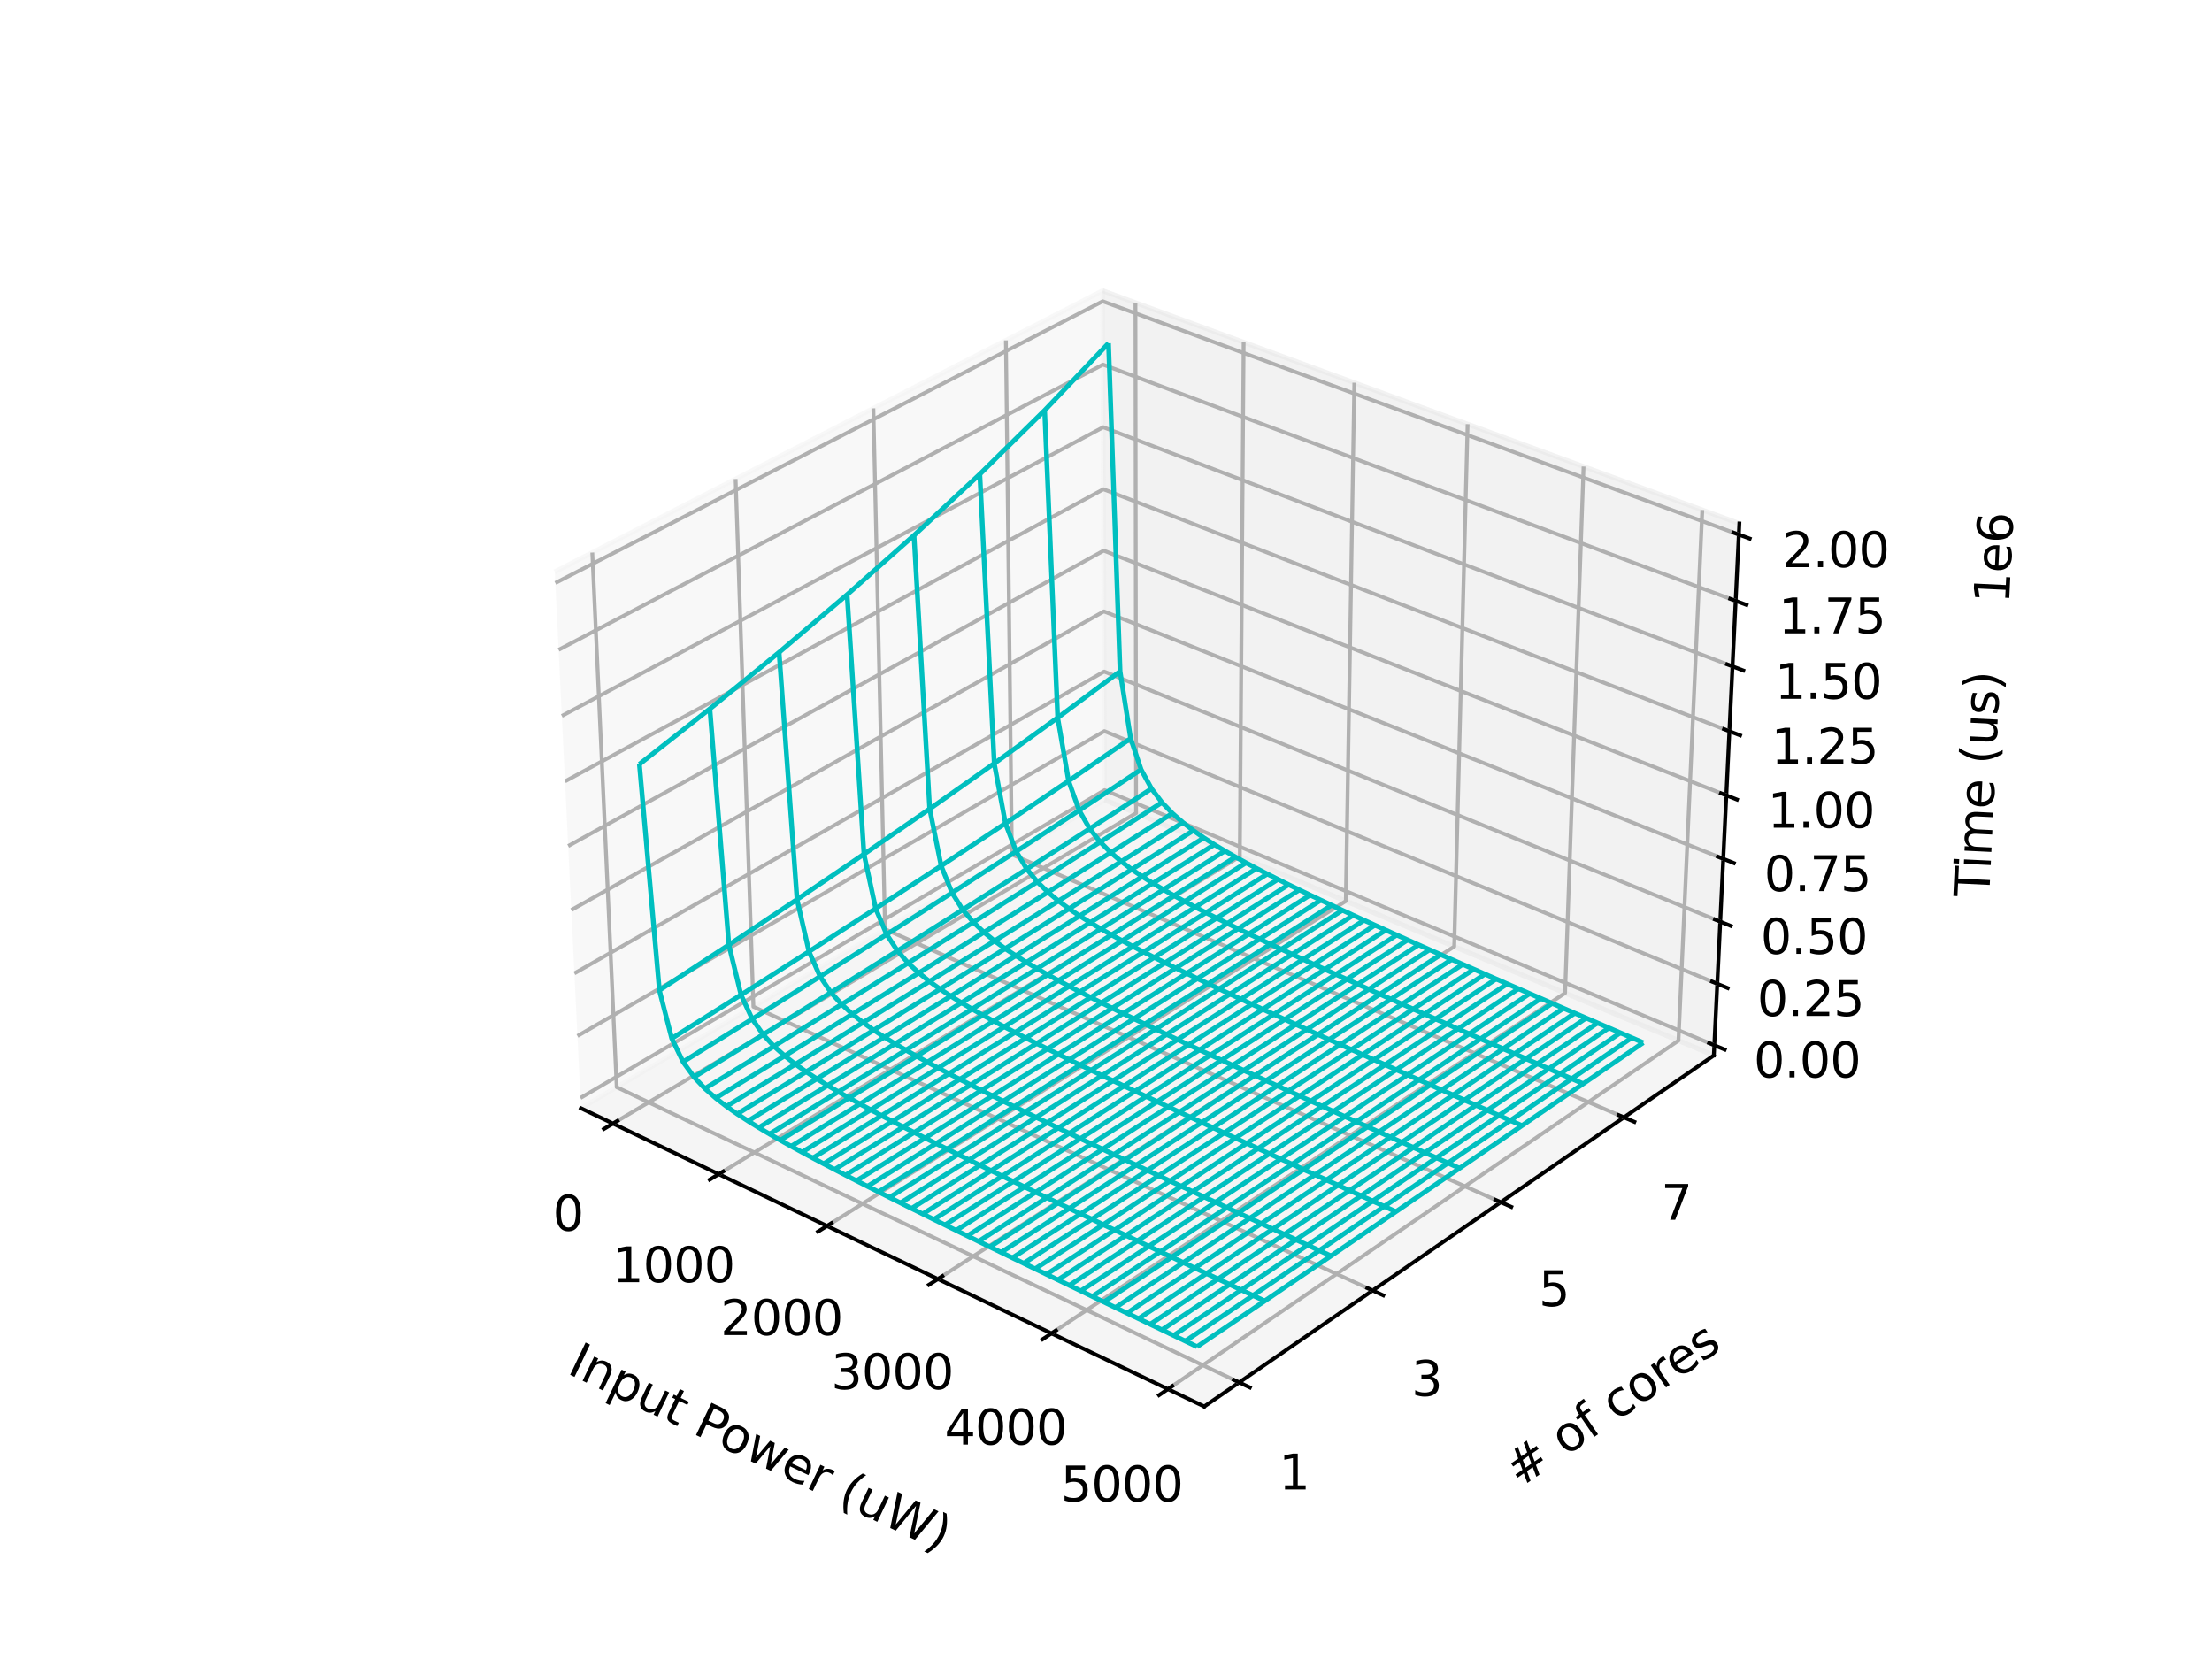 <?xml version="1.0" encoding="utf-8" standalone="no"?>
<!DOCTYPE svg PUBLIC "-//W3C//DTD SVG 1.1//EN"
  "http://www.w3.org/Graphics/SVG/1.1/DTD/svg11.dtd">
<svg xmlns:xlink="http://www.w3.org/1999/xlink" width="460.8pt" height="345.6pt" viewBox="0 0 460.8 345.6" xmlns="http://www.w3.org/2000/svg" version="1.1">
 <defs>
  <style type="text/css">*{stroke-linejoin: round; stroke-linecap: butt}</style>
 </defs>
 <g id="figure_1">
  <g id="patch_1">
   <path d="M 0 345.6 
L 460.8 345.6 
L 460.8 0 
L 0 0 
z
" style="fill: #ffffff"/>
  </g>
  <g id="patch_2">
   <path d="M 103.104 307.584 
L 369.216 307.584 
L 369.216 41.472 
L 103.104 41.472 
z
" style="fill: #ffffff"/>
  </g>
  <g id="pane3d_1">
   <g id="patch_3">
    <path d="M 121.025 230.865 
L 230.118 166.639 
L 229.708 60.558 
L 115.569 119.11 
" style="fill: #f2f2f2; opacity: 0.5; stroke: #f2f2f2; stroke-linejoin: miter"/>
   </g>
  </g>
  <g id="pane3d_2">
   <g id="patch_4">
    <path d="M 230.118 166.639 
L 357.02 219.865 
L 362.34 109.054 
L 229.708 60.558 
" style="fill: #e6e6e6; opacity: 0.5; stroke: #e6e6e6; stroke-linejoin: miter"/>
   </g>
  </g>
  <g id="pane3d_3">
   <g id="patch_5">
    <path d="M 121.025 230.865 
L 250.869 292.998 
L 357.02 219.865 
L 230.118 166.639 
" style="fill: #ececec; opacity: 0.5; stroke: #ececec; stroke-linejoin: miter"/>
   </g>
  </g>
  <g id="axis3d_1">
   <g id="line2d_1">
    <path d="M 121.025 230.865 
L 250.869 292.998 
" style="fill: none; stroke: #000000; stroke-width: 0.8; stroke-linecap: square"/>
   </g>
   <g id="text_1">
    <!-- Input Power (uW) -->
    <g transform="translate(117.863 285.966)rotate(-334.428)scale(0.1 -0.1)">
     <defs>
      <path id="DejaVuSans-49" d="M 628 4666 
L 1259 4666 
L 1259 0 
L 628 0 
L 628 4666 
z
" transform="scale(0.016)"/>
      <path id="DejaVuSans-6e" d="M 3513 2113 
L 3513 0 
L 2938 0 
L 2938 2094 
Q 2938 2591 2744 2837 
Q 2550 3084 2163 3084 
Q 1697 3084 1428 2787 
Q 1159 2491 1159 1978 
L 1159 0 
L 581 0 
L 581 3500 
L 1159 3500 
L 1159 2956 
Q 1366 3272 1645 3428 
Q 1925 3584 2291 3584 
Q 2894 3584 3203 3211 
Q 3513 2838 3513 2113 
z
" transform="scale(0.016)"/>
      <path id="DejaVuSans-70" d="M 1159 525 
L 1159 -1331 
L 581 -1331 
L 581 3500 
L 1159 3500 
L 1159 2969 
Q 1341 3281 1617 3432 
Q 1894 3584 2278 3584 
Q 2916 3584 3314 3078 
Q 3713 2572 3713 1747 
Q 3713 922 3314 415 
Q 2916 -91 2278 -91 
Q 1894 -91 1617 61 
Q 1341 213 1159 525 
z
M 3116 1747 
Q 3116 2381 2855 2742 
Q 2594 3103 2138 3103 
Q 1681 3103 1420 2742 
Q 1159 2381 1159 1747 
Q 1159 1113 1420 752 
Q 1681 391 2138 391 
Q 2594 391 2855 752 
Q 3116 1113 3116 1747 
z
" transform="scale(0.016)"/>
      <path id="DejaVuSans-75" d="M 544 1381 
L 544 3500 
L 1119 3500 
L 1119 1403 
Q 1119 906 1312 657 
Q 1506 409 1894 409 
Q 2359 409 2629 706 
Q 2900 1003 2900 1516 
L 2900 3500 
L 3475 3500 
L 3475 0 
L 2900 0 
L 2900 538 
Q 2691 219 2414 64 
Q 2138 -91 1772 -91 
Q 1169 -91 856 284 
Q 544 659 544 1381 
z
M 1991 3584 
L 1991 3584 
z
" transform="scale(0.016)"/>
      <path id="DejaVuSans-74" d="M 1172 4494 
L 1172 3500 
L 2356 3500 
L 2356 3053 
L 1172 3053 
L 1172 1153 
Q 1172 725 1289 603 
Q 1406 481 1766 481 
L 2356 481 
L 2356 0 
L 1766 0 
Q 1100 0 847 248 
Q 594 497 594 1153 
L 594 3053 
L 172 3053 
L 172 3500 
L 594 3500 
L 594 4494 
L 1172 4494 
z
" transform="scale(0.016)"/>
      <path id="DejaVuSans-20" transform="scale(0.016)"/>
      <path id="DejaVuSans-50" d="M 1259 4147 
L 1259 2394 
L 2053 2394 
Q 2494 2394 2734 2622 
Q 2975 2850 2975 3272 
Q 2975 3691 2734 3919 
Q 2494 4147 2053 4147 
L 1259 4147 
z
M 628 4666 
L 2053 4666 
Q 2838 4666 3239 4311 
Q 3641 3956 3641 3272 
Q 3641 2581 3239 2228 
Q 2838 1875 2053 1875 
L 1259 1875 
L 1259 0 
L 628 0 
L 628 4666 
z
" transform="scale(0.016)"/>
      <path id="DejaVuSans-6f" d="M 1959 3097 
Q 1497 3097 1228 2736 
Q 959 2375 959 1747 
Q 959 1119 1226 758 
Q 1494 397 1959 397 
Q 2419 397 2687 759 
Q 2956 1122 2956 1747 
Q 2956 2369 2687 2733 
Q 2419 3097 1959 3097 
z
M 1959 3584 
Q 2709 3584 3137 3096 
Q 3566 2609 3566 1747 
Q 3566 888 3137 398 
Q 2709 -91 1959 -91 
Q 1206 -91 779 398 
Q 353 888 353 1747 
Q 353 2609 779 3096 
Q 1206 3584 1959 3584 
z
" transform="scale(0.016)"/>
      <path id="DejaVuSans-77" d="M 269 3500 
L 844 3500 
L 1563 769 
L 2278 3500 
L 2956 3500 
L 3675 769 
L 4391 3500 
L 4966 3500 
L 4050 0 
L 3372 0 
L 2619 2869 
L 1863 0 
L 1184 0 
L 269 3500 
z
" transform="scale(0.016)"/>
      <path id="DejaVuSans-65" d="M 3597 1894 
L 3597 1613 
L 953 1613 
Q 991 1019 1311 708 
Q 1631 397 2203 397 
Q 2534 397 2845 478 
Q 3156 559 3463 722 
L 3463 178 
Q 3153 47 2828 -22 
Q 2503 -91 2169 -91 
Q 1331 -91 842 396 
Q 353 884 353 1716 
Q 353 2575 817 3079 
Q 1281 3584 2069 3584 
Q 2775 3584 3186 3129 
Q 3597 2675 3597 1894 
z
M 3022 2063 
Q 3016 2534 2758 2815 
Q 2500 3097 2075 3097 
Q 1594 3097 1305 2825 
Q 1016 2553 972 2059 
L 3022 2063 
z
" transform="scale(0.016)"/>
      <path id="DejaVuSans-72" d="M 2631 2963 
Q 2534 3019 2420 3045 
Q 2306 3072 2169 3072 
Q 1681 3072 1420 2755 
Q 1159 2438 1159 1844 
L 1159 0 
L 581 0 
L 581 3500 
L 1159 3500 
L 1159 2956 
Q 1341 3275 1631 3429 
Q 1922 3584 2338 3584 
Q 2397 3584 2469 3576 
Q 2541 3569 2628 3553 
L 2631 2963 
z
" transform="scale(0.016)"/>
      <path id="DejaVuSans-28" d="M 1984 4856 
Q 1566 4138 1362 3434 
Q 1159 2731 1159 2009 
Q 1159 1288 1364 580 
Q 1569 -128 1984 -844 
L 1484 -844 
Q 1016 -109 783 600 
Q 550 1309 550 2009 
Q 550 2706 781 3412 
Q 1013 4119 1484 4856 
L 1984 4856 
z
" transform="scale(0.016)"/>
      <path id="DejaVuSans-57" d="M 213 4666 
L 850 4666 
L 1831 722 
L 2809 4666 
L 3519 4666 
L 4500 722 
L 5478 4666 
L 6119 4666 
L 4947 0 
L 4153 0 
L 3169 4050 
L 2175 0 
L 1381 0 
L 213 4666 
z
" transform="scale(0.016)"/>
      <path id="DejaVuSans-29" d="M 513 4856 
L 1013 4856 
Q 1481 4119 1714 3412 
Q 1947 2706 1947 2009 
Q 1947 1309 1714 600 
Q 1481 -109 1013 -844 
L 513 -844 
Q 928 -128 1133 580 
Q 1338 1288 1338 2009 
Q 1338 2731 1133 3434 
Q 928 4138 513 4856 
z
" transform="scale(0.016)"/>
     </defs>
     <use xlink:href="#DejaVuSans-49"/>
     <use xlink:href="#DejaVuSans-6e" x="29.492"/>
     <use xlink:href="#DejaVuSans-70" x="92.871"/>
     <use xlink:href="#DejaVuSans-75" x="156.348"/>
     <use xlink:href="#DejaVuSans-74" x="219.727"/>
     <use xlink:href="#DejaVuSans-20" x="258.936"/>
     <use xlink:href="#DejaVuSans-50" x="290.723"/>
     <use xlink:href="#DejaVuSans-6f" x="347.4"/>
     <use xlink:href="#DejaVuSans-77" x="408.582"/>
     <use xlink:href="#DejaVuSans-65" x="490.369"/>
     <use xlink:href="#DejaVuSans-72" x="551.893"/>
     <use xlink:href="#DejaVuSans-20" x="593.006"/>
     <use xlink:href="#DejaVuSans-28" x="624.793"/>
     <use xlink:href="#DejaVuSans-75" x="663.807"/>
     <use xlink:href="#DejaVuSans-57" x="727.186"/>
     <use xlink:href="#DejaVuSans-29" x="826.062"/>
    </g>
   </g>
   <g id="Line3DCollection_1">
    <path d="M 127.692 234.055 
L 236.665 169.385 
L 236.533 63.053 
" style="fill: none; stroke: #b0b0b0; stroke-width: 0.8"/>
    <path d="M 149.722 244.597 
L 258.274 178.448 
L 259.073 71.295 
" style="fill: none; stroke: #b0b0b0; stroke-width: 0.8"/>
    <path d="M 172.277 255.39 
L 280.361 187.712 
L 282.133 79.727 
" style="fill: none; stroke: #b0b0b0; stroke-width: 0.8"/>
    <path d="M 195.378 266.444 
L 302.942 197.183 
L 305.731 88.356 
" style="fill: none; stroke: #b0b0b0; stroke-width: 0.8"/>
    <path d="M 219.044 277.769 
L 326.034 206.868 
L 329.887 97.188 
" style="fill: none; stroke: #b0b0b0; stroke-width: 0.8"/>
    <path d="M 243.295 289.374 
L 349.653 216.775 
L 354.62 106.232 
" style="fill: none; stroke: #b0b0b0; stroke-width: 0.8"/>
   </g>
   <g id="xtick_1">
    <g id="line2d_2">
     <path d="M 128.631 233.497 
L 125.81 235.172 
" style="fill: none; stroke: #000000; stroke-width: 0.8; stroke-linecap: square"/>
    </g>
    <g id="text_2">
     <!-- 0 -->
     <g transform="translate(115.147 256.364)scale(0.1 -0.1)">
      <defs>
       <path id="DejaVuSans-30" d="M 2034 4250 
Q 1547 4250 1301 3770 
Q 1056 3291 1056 2328 
Q 1056 1369 1301 889 
Q 1547 409 2034 409 
Q 2525 409 2770 889 
Q 3016 1369 3016 2328 
Q 3016 3291 2770 3770 
Q 2525 4250 2034 4250 
z
M 2034 4750 
Q 2819 4750 3233 4129 
Q 3647 3509 3647 2328 
Q 3647 1150 3233 529 
Q 2819 -91 2034 -91 
Q 1250 -91 836 529 
Q 422 1150 422 2328 
Q 422 3509 836 4129 
Q 1250 4750 2034 4750 
z
" transform="scale(0.016)"/>
      </defs>
      <use xlink:href="#DejaVuSans-30"/>
     </g>
    </g>
   </g>
   <g id="xtick_2">
    <g id="line2d_3">
     <path d="M 150.658 244.026 
L 147.845 245.74 
" style="fill: none; stroke: #000000; stroke-width: 0.8; stroke-linecap: square"/>
    </g>
    <g id="text_3">
     <!-- 1000 -->
     <g transform="translate(127.585 267.11)scale(0.1 -0.1)">
      <defs>
       <path id="DejaVuSans-31" d="M 794 531 
L 1825 531 
L 1825 4091 
L 703 3866 
L 703 4441 
L 1819 4666 
L 2450 4666 
L 2450 531 
L 3481 531 
L 3481 0 
L 794 0 
L 794 531 
z
" transform="scale(0.016)"/>
      </defs>
      <use xlink:href="#DejaVuSans-31"/>
      <use xlink:href="#DejaVuSans-30" x="63.623"/>
      <use xlink:href="#DejaVuSans-30" x="127.246"/>
      <use xlink:href="#DejaVuSans-30" x="190.869"/>
     </g>
    </g>
   </g>
   <g id="xtick_3">
    <g id="line2d_4">
     <path d="M 173.21 254.806 
L 170.407 256.561 
" style="fill: none; stroke: #000000; stroke-width: 0.8; stroke-linecap: square"/>
    </g>
    <g id="text_4">
     <!-- 2000 -->
     <g transform="translate(150.094 278.113)scale(0.1 -0.1)">
      <defs>
       <path id="DejaVuSans-32" d="M 1228 531 
L 3431 531 
L 3431 0 
L 469 0 
L 469 531 
Q 828 903 1448 1529 
Q 2069 2156 2228 2338 
Q 2531 2678 2651 2914 
Q 2772 3150 2772 3378 
Q 2772 3750 2511 3984 
Q 2250 4219 1831 4219 
Q 1534 4219 1204 4116 
Q 875 4013 500 3803 
L 500 4441 
Q 881 4594 1212 4672 
Q 1544 4750 1819 4750 
Q 2544 4750 2975 4387 
Q 3406 4025 3406 3419 
Q 3406 3131 3298 2873 
Q 3191 2616 2906 2266 
Q 2828 2175 2409 1742 
Q 1991 1309 1228 531 
z
" transform="scale(0.016)"/>
      </defs>
      <use xlink:href="#DejaVuSans-32"/>
      <use xlink:href="#DejaVuSans-30" x="63.623"/>
      <use xlink:href="#DejaVuSans-30" x="127.246"/>
      <use xlink:href="#DejaVuSans-30" x="190.869"/>
     </g>
    </g>
   </g>
   <g id="xtick_4">
    <g id="line2d_5">
     <path d="M 196.307 265.846 
L 193.515 267.644 
" style="fill: none; stroke: #000000; stroke-width: 0.8; stroke-linecap: square"/>
    </g>
    <g id="text_5">
     <!-- 3000 -->
     <g transform="translate(173.147 289.383)scale(0.1 -0.1)">
      <defs>
       <path id="DejaVuSans-33" d="M 2597 2516 
Q 3050 2419 3304 2112 
Q 3559 1806 3559 1356 
Q 3559 666 3084 287 
Q 2609 -91 1734 -91 
Q 1441 -91 1130 -33 
Q 819 25 488 141 
L 488 750 
Q 750 597 1062 519 
Q 1375 441 1716 441 
Q 2309 441 2620 675 
Q 2931 909 2931 1356 
Q 2931 1769 2642 2001 
Q 2353 2234 1838 2234 
L 1294 2234 
L 1294 2753 
L 1863 2753 
Q 2328 2753 2575 2939 
Q 2822 3125 2822 3475 
Q 2822 3834 2567 4026 
Q 2313 4219 1838 4219 
Q 1578 4219 1281 4162 
Q 984 4106 628 3988 
L 628 4550 
Q 988 4650 1302 4700 
Q 1616 4750 1894 4750 
Q 2613 4750 3031 4423 
Q 3450 4097 3450 3541 
Q 3450 3153 3228 2886 
Q 3006 2619 2597 2516 
z
" transform="scale(0.016)"/>
      </defs>
      <use xlink:href="#DejaVuSans-33"/>
      <use xlink:href="#DejaVuSans-30" x="63.623"/>
      <use xlink:href="#DejaVuSans-30" x="127.246"/>
      <use xlink:href="#DejaVuSans-30" x="190.869"/>
     </g>
    </g>
   </g>
   <g id="xtick_5">
    <g id="line2d_6">
     <path d="M 219.969 277.156 
L 217.189 278.998 
" style="fill: none; stroke: #000000; stroke-width: 0.8; stroke-linecap: square"/>
    </g>
    <g id="text_6">
     <!-- 4000 -->
     <g transform="translate(196.766 300.93)scale(0.1 -0.1)">
      <defs>
       <path id="DejaVuSans-34" d="M 2419 4116 
L 825 1625 
L 2419 1625 
L 2419 4116 
z
M 2253 4666 
L 3047 4666 
L 3047 1625 
L 3713 1625 
L 3713 1100 
L 3047 1100 
L 3047 0 
L 2419 0 
L 2419 1100 
L 313 1100 
L 313 1709 
L 2253 4666 
z
" transform="scale(0.016)"/>
      </defs>
      <use xlink:href="#DejaVuSans-34"/>
      <use xlink:href="#DejaVuSans-30" x="63.623"/>
      <use xlink:href="#DejaVuSans-30" x="127.246"/>
      <use xlink:href="#DejaVuSans-30" x="190.869"/>
     </g>
    </g>
   </g>
   <g id="xtick_6">
    <g id="line2d_7">
     <path d="M 244.216 288.746 
L 241.45 290.634 
" style="fill: none; stroke: #000000; stroke-width: 0.8; stroke-linecap: square"/>
    </g>
    <g id="text_7">
     <!-- 5000 -->
     <g transform="translate(220.972 312.763)scale(0.1 -0.1)">
      <defs>
       <path id="DejaVuSans-35" d="M 691 4666 
L 3169 4666 
L 3169 4134 
L 1269 4134 
L 1269 2991 
Q 1406 3038 1543 3061 
Q 1681 3084 1819 3084 
Q 2600 3084 3056 2656 
Q 3513 2228 3513 1497 
Q 3513 744 3044 326 
Q 2575 -91 1722 -91 
Q 1428 -91 1123 -41 
Q 819 9 494 109 
L 494 744 
Q 775 591 1075 516 
Q 1375 441 1709 441 
Q 2250 441 2565 725 
Q 2881 1009 2881 1497 
Q 2881 1984 2565 2268 
Q 2250 2553 1709 2553 
Q 1456 2553 1204 2497 
Q 953 2441 691 2322 
L 691 4666 
z
" transform="scale(0.016)"/>
      </defs>
      <use xlink:href="#DejaVuSans-35"/>
      <use xlink:href="#DejaVuSans-30" x="63.623"/>
      <use xlink:href="#DejaVuSans-30" x="127.246"/>
      <use xlink:href="#DejaVuSans-30" x="190.869"/>
     </g>
    </g>
   </g>
  </g>
  <g id="axis3d_2">
   <g id="line2d_8">
    <path d="M 357.02 219.865 
L 250.869 292.998 
" style="fill: none; stroke: #000000; stroke-width: 0.8; stroke-linecap: square"/>
   </g>
   <g id="text_8">
    <!-- # of cores -->
    <g transform="translate(316.663 309.971)rotate(-34.565)scale(0.1 -0.1)">
     <defs>
      <path id="DejaVuSans-23" d="M 3272 2816 
L 2363 2816 
L 2100 1772 
L 3016 1772 
L 3272 2816 
z
M 2803 4594 
L 2478 3297 
L 3391 3297 
L 3719 4594 
L 4219 4594 
L 3897 3297 
L 4872 3297 
L 4872 2816 
L 3775 2816 
L 3519 1772 
L 4513 1772 
L 4513 1294 
L 3397 1294 
L 3072 0 
L 2572 0 
L 2894 1294 
L 1978 1294 
L 1656 0 
L 1153 0 
L 1478 1294 
L 494 1294 
L 494 1772 
L 1594 1772 
L 1856 2816 
L 850 2816 
L 850 3297 
L 1978 3297 
L 2297 4594 
L 2803 4594 
z
" transform="scale(0.016)"/>
      <path id="DejaVuSans-66" d="M 2375 4863 
L 2375 4384 
L 1825 4384 
Q 1516 4384 1395 4259 
Q 1275 4134 1275 3809 
L 1275 3500 
L 2222 3500 
L 2222 3053 
L 1275 3053 
L 1275 0 
L 697 0 
L 697 3053 
L 147 3053 
L 147 3500 
L 697 3500 
L 697 3744 
Q 697 4328 969 4595 
Q 1241 4863 1831 4863 
L 2375 4863 
z
" transform="scale(0.016)"/>
      <path id="DejaVuSans-63" d="M 3122 3366 
L 3122 2828 
Q 2878 2963 2633 3030 
Q 2388 3097 2138 3097 
Q 1578 3097 1268 2742 
Q 959 2388 959 1747 
Q 959 1106 1268 751 
Q 1578 397 2138 397 
Q 2388 397 2633 464 
Q 2878 531 3122 666 
L 3122 134 
Q 2881 22 2623 -34 
Q 2366 -91 2075 -91 
Q 1284 -91 818 406 
Q 353 903 353 1747 
Q 353 2603 823 3093 
Q 1294 3584 2113 3584 
Q 2378 3584 2631 3529 
Q 2884 3475 3122 3366 
z
" transform="scale(0.016)"/>
      <path id="DejaVuSans-73" d="M 2834 3397 
L 2834 2853 
Q 2591 2978 2328 3040 
Q 2066 3103 1784 3103 
Q 1356 3103 1142 2972 
Q 928 2841 928 2578 
Q 928 2378 1081 2264 
Q 1234 2150 1697 2047 
L 1894 2003 
Q 2506 1872 2764 1633 
Q 3022 1394 3022 966 
Q 3022 478 2636 193 
Q 2250 -91 1575 -91 
Q 1294 -91 989 -36 
Q 684 19 347 128 
L 347 722 
Q 666 556 975 473 
Q 1284 391 1588 391 
Q 1994 391 2212 530 
Q 2431 669 2431 922 
Q 2431 1156 2273 1281 
Q 2116 1406 1581 1522 
L 1381 1569 
Q 847 1681 609 1914 
Q 372 2147 372 2553 
Q 372 3047 722 3315 
Q 1072 3584 1716 3584 
Q 2034 3584 2315 3537 
Q 2597 3491 2834 3397 
z
" transform="scale(0.016)"/>
     </defs>
     <use xlink:href="#DejaVuSans-23"/>
     <use xlink:href="#DejaVuSans-20" x="83.789"/>
     <use xlink:href="#DejaVuSans-6f" x="115.576"/>
     <use xlink:href="#DejaVuSans-66" x="176.758"/>
     <use xlink:href="#DejaVuSans-20" x="211.963"/>
     <use xlink:href="#DejaVuSans-63" x="243.75"/>
     <use xlink:href="#DejaVuSans-6f" x="298.73"/>
     <use xlink:href="#DejaVuSans-72" x="359.912"/>
     <use xlink:href="#DejaVuSans-65" x="398.775"/>
     <use xlink:href="#DejaVuSans-73" x="460.299"/>
    </g>
   </g>
   <g id="Line3DCollection_2">
    <path d="M 123.382 115.101 
L 128.471 226.481 
L 258.147 287.984 
" style="fill: none; stroke: #b0b0b0; stroke-width: 0.8"/>
    <path d="M 153.239 99.785 
L 156.95 209.715 
L 285.943 268.834 
" style="fill: none; stroke: #b0b0b0; stroke-width: 0.8"/>
    <path d="M 181.938 85.063 
L 184.372 193.571 
L 312.637 250.443 
" style="fill: none; stroke: #b0b0b0; stroke-width: 0.8"/>
    <path d="M 209.545 70.901 
L 210.794 178.016 
L 338.294 232.766 
" style="fill: none; stroke: #b0b0b0; stroke-width: 0.8"/>
   </g>
   <g id="xtick_7">
    <g id="line2d_9">
     <path d="M 257.038 287.458 
L 260.368 289.037 
" style="fill: none; stroke: #000000; stroke-width: 0.8; stroke-linecap: square"/>
    </g>
    <g id="text_9">
     <!-- 1 -->
     <g transform="translate(266.422 310.279)scale(0.1 -0.1)">
      <use xlink:href="#DejaVuSans-31"/>
     </g>
    </g>
   </g>
   <g id="xtick_8">
    <g id="line2d_10">
     <path d="M 284.841 268.329 
L 288.149 269.845 
" style="fill: none; stroke: #000000; stroke-width: 0.8; stroke-linecap: square"/>
    </g>
    <g id="text_10">
     <!-- 3 -->
     <g transform="translate(294.037 290.796)scale(0.1 -0.1)">
      <use xlink:href="#DejaVuSans-33"/>
     </g>
    </g>
   </g>
   <g id="xtick_9">
    <g id="line2d_11">
     <path d="M 311.543 249.958 
L 314.828 251.414 
" style="fill: none; stroke: #000000; stroke-width: 0.8; stroke-linecap: square"/>
    </g>
    <g id="text_11">
     <!-- 5 -->
     <g transform="translate(320.556 272.087)scale(0.1 -0.1)">
      <use xlink:href="#DejaVuSans-35"/>
     </g>
    </g>
   </g>
   <g id="xtick_10">
    <g id="line2d_12">
     <path d="M 337.208 232.3 
L 340.47 233.7 
" style="fill: none; stroke: #000000; stroke-width: 0.8; stroke-linecap: square"/>
    </g>
    <g id="text_12">
     <!-- 7 -->
     <g transform="translate(346.043 254.106)scale(0.1 -0.1)">
      <defs>
       <path id="DejaVuSans-37" d="M 525 4666 
L 3525 4666 
L 3525 4397 
L 1831 0 
L 1172 0 
L 2766 4134 
L 525 4134 
L 525 4666 
z
" transform="scale(0.016)"/>
      </defs>
      <use xlink:href="#DejaVuSans-37"/>
     </g>
    </g>
   </g>
  </g>
  <g id="axis3d_3">
   <g id="line2d_13">
    <path d="M 357.02 219.865 
L 362.34 109.054 
" style="fill: none; stroke: #000000; stroke-width: 0.8; stroke-linecap: square"/>
   </g>
   <g id="text_13">
    <!-- Time (us) -->
    <g transform="translate(414.381 186.967)rotate(-87.251)scale(0.1 -0.1)">
     <defs>
      <path id="DejaVuSans-54" d="M -19 4666 
L 3928 4666 
L 3928 4134 
L 2272 4134 
L 2272 0 
L 1638 0 
L 1638 4134 
L -19 4134 
L -19 4666 
z
" transform="scale(0.016)"/>
      <path id="DejaVuSans-69" d="M 603 3500 
L 1178 3500 
L 1178 0 
L 603 0 
L 603 3500 
z
M 603 4863 
L 1178 4863 
L 1178 4134 
L 603 4134 
L 603 4863 
z
" transform="scale(0.016)"/>
      <path id="DejaVuSans-6d" d="M 3328 2828 
Q 3544 3216 3844 3400 
Q 4144 3584 4550 3584 
Q 5097 3584 5394 3201 
Q 5691 2819 5691 2113 
L 5691 0 
L 5113 0 
L 5113 2094 
Q 5113 2597 4934 2840 
Q 4756 3084 4391 3084 
Q 3944 3084 3684 2787 
Q 3425 2491 3425 1978 
L 3425 0 
L 2847 0 
L 2847 2094 
Q 2847 2600 2669 2842 
Q 2491 3084 2119 3084 
Q 1678 3084 1418 2786 
Q 1159 2488 1159 1978 
L 1159 0 
L 581 0 
L 581 3500 
L 1159 3500 
L 1159 2956 
Q 1356 3278 1631 3431 
Q 1906 3584 2284 3584 
Q 2666 3584 2933 3390 
Q 3200 3197 3328 2828 
z
" transform="scale(0.016)"/>
     </defs>
     <use xlink:href="#DejaVuSans-54"/>
     <use xlink:href="#DejaVuSans-69" x="57.959"/>
     <use xlink:href="#DejaVuSans-6d" x="85.742"/>
     <use xlink:href="#DejaVuSans-65" x="183.154"/>
     <use xlink:href="#DejaVuSans-20" x="244.678"/>
     <use xlink:href="#DejaVuSans-28" x="276.465"/>
     <use xlink:href="#DejaVuSans-75" x="315.479"/>
     <use xlink:href="#DejaVuSans-73" x="378.857"/>
     <use xlink:href="#DejaVuSans-29" x="430.957"/>
    </g>
   </g>
   <g id="text_14">
    <!-- 1e6 -->
    <g transform="translate(418.515 125.829)rotate(-87.251)scale(0.1 -0.1)">
     <defs>
      <path id="DejaVuSans-36" d="M 2113 2584 
Q 1688 2584 1439 2293 
Q 1191 2003 1191 1497 
Q 1191 994 1439 701 
Q 1688 409 2113 409 
Q 2538 409 2786 701 
Q 3034 994 3034 1497 
Q 3034 2003 2786 2293 
Q 2538 2584 2113 2584 
z
M 3366 4563 
L 3366 3988 
Q 3128 4100 2886 4159 
Q 2644 4219 2406 4219 
Q 1781 4219 1451 3797 
Q 1122 3375 1075 2522 
Q 1259 2794 1537 2939 
Q 1816 3084 2150 3084 
Q 2853 3084 3261 2657 
Q 3669 2231 3669 1497 
Q 3669 778 3244 343 
Q 2819 -91 2113 -91 
Q 1303 -91 875 529 
Q 447 1150 447 2328 
Q 447 3434 972 4092 
Q 1497 4750 2381 4750 
Q 2619 4750 2861 4703 
Q 3103 4656 3366 4563 
z
" transform="scale(0.016)"/>
     </defs>
     <use xlink:href="#DejaVuSans-31"/>
     <use xlink:href="#DejaVuSans-65" x="63.623"/>
     <use xlink:href="#DejaVuSans-36" x="125.146"/>
    </g>
   </g>
   <g id="Line3DCollection_3">
    <path d="M 357.122 217.743 
L 230.11 164.602 
L 120.921 228.726 
" style="fill: none; stroke: #b0b0b0; stroke-width: 0.8"/>
    <path d="M 357.737 204.934 
L 230.062 152.311 
L 120.291 215.814 
" style="fill: none; stroke: #b0b0b0; stroke-width: 0.8"/>
    <path d="M 358.358 191.99 
L 230.015 139.899 
L 119.653 202.764 
" style="fill: none; stroke: #b0b0b0; stroke-width: 0.8"/>
    <path d="M 358.986 178.909 
L 229.966 127.363 
L 119.009 189.574 
" style="fill: none; stroke: #b0b0b0; stroke-width: 0.8"/>
    <path d="M 359.621 165.688 
L 229.917 114.702 
L 118.358 176.242 
" style="fill: none; stroke: #b0b0b0; stroke-width: 0.8"/>
    <path d="M 360.262 152.327 
L 229.868 101.914 
L 117.7 162.766 
" style="fill: none; stroke: #b0b0b0; stroke-width: 0.8"/>
    <path d="M 360.911 138.821 
L 229.818 88.997 
L 117.035 149.143 
" style="fill: none; stroke: #b0b0b0; stroke-width: 0.8"/>
    <path d="M 361.566 125.169 
L 229.768 75.949 
L 116.362 135.37 
" style="fill: none; stroke: #b0b0b0; stroke-width: 0.8"/>
    <path d="M 362.229 111.369 
L 229.717 62.768 
L 115.683 121.445 
" style="fill: none; stroke: #b0b0b0; stroke-width: 0.8"/>
   </g>
   <g id="xtick_11">
    <g id="line2d_14">
     <path d="M 356.041 217.291 
L 359.287 218.649 
" style="fill: none; stroke: #000000; stroke-width: 0.8; stroke-linecap: square"/>
    </g>
    <g id="text_15">
     <!-- 0.00 -->
     <g transform="translate(365.325 224.442)scale(0.1 -0.1)">
      <defs>
       <path id="DejaVuSans-2e" d="M 684 794 
L 1344 794 
L 1344 0 
L 684 0 
L 684 794 
z
" transform="scale(0.016)"/>
      </defs>
      <use xlink:href="#DejaVuSans-30"/>
      <use xlink:href="#DejaVuSans-2e" x="63.623"/>
      <use xlink:href="#DejaVuSans-30" x="95.41"/>
      <use xlink:href="#DejaVuSans-30" x="159.033"/>
     </g>
    </g>
   </g>
   <g id="xtick_12">
    <g id="line2d_15">
     <path d="M 356.65 204.486 
L 359.914 205.831 
" style="fill: none; stroke: #000000; stroke-width: 0.8; stroke-linecap: square"/>
    </g>
    <g id="text_16">
     <!-- 0.25 -->
     <g transform="translate(366.041 211.642)scale(0.1 -0.1)">
      <use xlink:href="#DejaVuSans-30"/>
      <use xlink:href="#DejaVuSans-2e" x="63.623"/>
      <use xlink:href="#DejaVuSans-32" x="95.41"/>
      <use xlink:href="#DejaVuSans-35" x="159.033"/>
     </g>
    </g>
   </g>
   <g id="xtick_13">
    <g id="line2d_16">
     <path d="M 357.265 191.546 
L 360.548 192.879 
" style="fill: none; stroke: #000000; stroke-width: 0.8; stroke-linecap: square"/>
    </g>
    <g id="text_17">
     <!-- 0.50 -->
     <g transform="translate(366.764 198.706)scale(0.1 -0.1)">
      <use xlink:href="#DejaVuSans-30"/>
      <use xlink:href="#DejaVuSans-2e" x="63.623"/>
      <use xlink:href="#DejaVuSans-35" x="95.41"/>
      <use xlink:href="#DejaVuSans-30" x="159.033"/>
     </g>
    </g>
   </g>
   <g id="xtick_14">
    <g id="line2d_17">
     <path d="M 357.887 178.47 
L 361.188 179.789 
" style="fill: none; stroke: #000000; stroke-width: 0.8; stroke-linecap: square"/>
    </g>
    <g id="text_18">
     <!-- 0.75 -->
     <g transform="translate(367.494 185.634)scale(0.1 -0.1)">
      <use xlink:href="#DejaVuSans-30"/>
      <use xlink:href="#DejaVuSans-2e" x="63.623"/>
      <use xlink:href="#DejaVuSans-37" x="95.41"/>
      <use xlink:href="#DejaVuSans-35" x="159.033"/>
     </g>
    </g>
   </g>
   <g id="xtick_15">
    <g id="line2d_18">
     <path d="M 358.516 165.254 
L 361.835 166.559 
" style="fill: none; stroke: #000000; stroke-width: 0.8; stroke-linecap: square"/>
    </g>
    <g id="text_19">
     <!-- 1.00 -->
     <g transform="translate(368.233 172.423)scale(0.1 -0.1)">
      <use xlink:href="#DejaVuSans-31"/>
      <use xlink:href="#DejaVuSans-2e" x="63.623"/>
      <use xlink:href="#DejaVuSans-30" x="95.41"/>
      <use xlink:href="#DejaVuSans-30" x="159.033"/>
     </g>
    </g>
   </g>
   <g id="xtick_16">
    <g id="line2d_19">
     <path d="M 359.151 151.897 
L 362.489 153.188 
" style="fill: none; stroke: #000000; stroke-width: 0.8; stroke-linecap: square"/>
    </g>
    <g id="text_20">
     <!-- 1.25 -->
     <g transform="translate(368.979 159.071)scale(0.1 -0.1)">
      <use xlink:href="#DejaVuSans-31"/>
      <use xlink:href="#DejaVuSans-2e" x="63.623"/>
      <use xlink:href="#DejaVuSans-32" x="95.41"/>
      <use xlink:href="#DejaVuSans-35" x="159.033"/>
     </g>
    </g>
   </g>
   <g id="xtick_17">
    <g id="line2d_20">
     <path d="M 359.793 138.396 
L 363.15 139.672 
" style="fill: none; stroke: #000000; stroke-width: 0.8; stroke-linecap: square"/>
    </g>
    <g id="text_21">
     <!-- 1.50 -->
     <g transform="translate(369.734 145.575)scale(0.1 -0.1)">
      <use xlink:href="#DejaVuSans-31"/>
      <use xlink:href="#DejaVuSans-2e" x="63.623"/>
      <use xlink:href="#DejaVuSans-35" x="95.41"/>
      <use xlink:href="#DejaVuSans-30" x="159.033"/>
     </g>
    </g>
   </g>
   <g id="xtick_18">
    <g id="line2d_21">
     <path d="M 360.442 124.749 
L 363.819 126.01 
" style="fill: none; stroke: #000000; stroke-width: 0.8; stroke-linecap: square"/>
    </g>
    <g id="text_22">
     <!-- 1.75 -->
     <g transform="translate(370.496 131.933)scale(0.1 -0.1)">
      <use xlink:href="#DejaVuSans-31"/>
      <use xlink:href="#DejaVuSans-2e" x="63.623"/>
      <use xlink:href="#DejaVuSans-37" x="95.41"/>
      <use xlink:href="#DejaVuSans-35" x="159.033"/>
     </g>
    </g>
   </g>
   <g id="xtick_19">
    <g id="line2d_22">
     <path d="M 361.098 110.954 
L 364.494 112.2 
" style="fill: none; stroke: #000000; stroke-width: 0.8; stroke-linecap: square"/>
    </g>
    <g id="text_23">
     <!-- 2.00 -->
     <g transform="translate(371.267 118.143)scale(0.1 -0.1)">
      <use xlink:href="#DejaVuSans-32"/>
      <use xlink:href="#DejaVuSans-2e" x="63.623"/>
      <use xlink:href="#DejaVuSans-30" x="95.41"/>
      <use xlink:href="#DejaVuSans-30" x="159.033"/>
     </g>
    </g>
   </g>
  </g>
  <g id="axes_1">
   <g id="Line3DCollection_4">
    <path d="M 133.198 159.199 
L 147.877 147.661 
L 162.296 135.894 
L 176.466 123.873 
L 190.401 111.531 
L 204.114 98.773 
L 217.616 85.482 
L 230.925 71.504 
" clip-path="url(#p395a86d71b)" style="fill: none; stroke: #00bfbf"/>
    <path d="M 137.361 206.282 
L 151.835 196.824 
L 166.038 187.37 
L 179.981 177.935 
L 193.672 168.5 
L 207.121 159.036 
L 220.337 149.505 
L 233.329 139.856 
" clip-path="url(#p395a86d71b)" style="fill: none; stroke: #00bfbf"/>
    <path d="M 139.936 216.324 
L 154.366 207.248 
L 168.523 198.221 
L 182.416 189.264 
L 196.056 180.368 
L 209.449 171.514 
L 222.605 162.68 
L 235.531 153.833 
" clip-path="url(#p395a86d71b)" style="fill: none; stroke: #00bfbf"/>
    <path d="M 142.293 221.201 
L 156.702 212.276 
L 170.836 203.419 
L 184.706 194.653 
L 198.321 185.975 
L 211.687 177.37 
L 224.814 168.82 
L 237.709 160.302 
" clip-path="url(#p395a86d71b)" style="fill: none; stroke: #00bfbf"/>
    <path d="M 144.582 224.369 
L 158.977 215.519 
L 173.097 206.746 
L 186.952 198.078 
L 200.55 189.512 
L 213.899 181.035 
L 227.007 172.635 
L 239.882 164.292 
" clip-path="url(#p395a86d71b)" style="fill: none; stroke: #00bfbf"/>
    <path d="M 146.843 226.763 
L 161.227 217.953 
L 175.336 209.227 
L 189.179 200.614 
L 202.765 192.112 
L 216.101 183.711 
L 229.195 175.399 
L 242.055 167.16 
" clip-path="url(#p395a86d71b)" style="fill: none; stroke: #00bfbf"/>
    <path d="M 149.092 228.743 
L 163.467 219.954 
L 177.566 211.254 
L 191.399 202.673 
L 204.975 194.21 
L 218.3 185.855 
L 231.383 177.599 
L 244.231 169.427 
" clip-path="url(#p395a86d71b)" style="fill: none; stroke: #00bfbf"/>
    <path d="M 151.334 230.475 
L 165.701 221.696 
L 179.793 213.011 
L 193.617 204.448 
L 207.184 196.008 
L 220.5 187.682 
L 233.573 179.462 
L 246.411 171.334 
" clip-path="url(#p395a86d71b)" style="fill: none; stroke: #00bfbf"/>
    <path d="M 153.575 232.048 
L 167.935 223.272 
L 182.019 214.593 
L 195.836 206.04 
L 209.394 197.613 
L 222.702 189.305 
L 235.766 181.108 
L 248.594 173.01 
" clip-path="url(#p395a86d71b)" style="fill: none; stroke: #00bfbf"/>
    <path d="M 155.816 233.513 
L 170.17 224.735 
L 184.246 216.057 
L 198.056 207.507 
L 211.607 199.086 
L 224.906 190.789 
L 237.962 182.607 
L 250.781 174.528 
" clip-path="url(#p395a86d71b)" style="fill: none; stroke: #00bfbf"/>
    <path d="M 158.06 234.902 
L 172.406 226.119 
L 186.476 217.436 
L 200.279 208.886 
L 213.822 200.467 
L 227.114 192.175 
L 240.162 184 
L 252.973 175.935 
" clip-path="url(#p395a86d71b)" style="fill: none; stroke: #00bfbf"/>
    <path d="M 160.306 236.235 
L 174.646 227.443 
L 188.709 218.755 
L 202.505 210.2 
L 216.041 201.779 
L 229.326 193.488 
L 242.366 185.317 
L 255.169 177.259 
" clip-path="url(#p395a86d71b)" style="fill: none; stroke: #00bfbf"/>
    <path d="M 162.555 237.526 
L 176.889 228.724 
L 190.946 220.027 
L 204.735 211.465 
L 218.264 203.04 
L 231.542 194.746 
L 244.574 186.576 
L 257.37 178.521 
" clip-path="url(#p395a86d71b)" style="fill: none; stroke: #00bfbf"/>
    <path d="M 164.808 238.785 
L 179.136 229.972 
L 193.187 221.264 
L 206.969 212.694 
L 220.492 204.262 
L 233.762 195.963 
L 246.787 187.791 
L 259.575 179.736 
" clip-path="url(#p395a86d71b)" style="fill: none; stroke: #00bfbf"/>
    <path d="M 167.065 240.02 
L 181.387 231.193 
L 195.432 222.474 
L 209.208 213.893 
L 222.724 205.453 
L 235.987 197.147 
L 249.005 188.97 
L 261.785 180.913 
" clip-path="url(#p395a86d71b)" style="fill: none; stroke: #00bfbf"/>
    <path d="M 169.327 241.235 
L 183.643 232.394 
L 197.681 223.662 
L 211.451 215.07 
L 224.96 206.619 
L 238.216 198.305 
L 251.227 190.122 
L 264 182.061 
" clip-path="url(#p395a86d71b)" style="fill: none; stroke: #00bfbf"/>
    <path d="M 171.593 242.434 
L 185.903 233.579 
L 199.935 224.833 
L 213.698 216.228 
L 227.201 207.766 
L 240.45 199.443 
L 253.454 191.252 
L 266.22 183.184 
" clip-path="url(#p395a86d71b)" style="fill: none; stroke: #00bfbf"/>
    <path d="M 173.864 243.622 
L 188.168 234.75 
L 202.194 225.99 
L 215.951 217.371 
L 229.447 208.898 
L 242.689 200.563 
L 255.686 192.363 
L 268.444 184.289 
" clip-path="url(#p395a86d71b)" style="fill: none; stroke: #00bfbf"/>
    <path d="M 176.139 244.799 
L 190.438 235.911 
L 204.457 227.135 
L 218.208 218.503 
L 231.697 210.016 
L 244.933 201.67 
L 257.923 193.46 
L 270.674 185.377 
" clip-path="url(#p395a86d71b)" style="fill: none; stroke: #00bfbf"/>
    <path d="M 178.42 245.968 
L 192.712 237.063 
L 206.726 228.271 
L 220.47 219.624 
L 233.952 211.124 
L 247.182 202.766 
L 260.164 194.544 
L 272.908 186.452 
" clip-path="url(#p395a86d71b)" style="fill: none; stroke: #00bfbf"/>
    <path d="M 180.706 247.131 
L 194.992 238.209 
L 208.999 229.4 
L 222.737 220.738 
L 236.213 212.223 
L 249.435 203.852 
L 262.411 195.619 
L 275.147 187.516 
" clip-path="url(#p395a86d71b)" style="fill: none; stroke: #00bfbf"/>
    <path d="M 182.997 248.288 
L 197.277 239.348 
L 211.278 230.523 
L 225.009 221.845 
L 238.478 213.316 
L 251.694 204.931 
L 264.662 196.685 
L 277.392 188.571 
" clip-path="url(#p395a86d71b)" style="fill: none; stroke: #00bfbf"/>
    <path d="M 185.292 249.442 
L 199.566 240.484 
L 213.561 231.641 
L 227.286 222.947 
L 240.749 214.402 
L 253.957 206.003 
L 266.919 197.744 
L 279.641 189.619 
" clip-path="url(#p395a86d71b)" style="fill: none; stroke: #00bfbf"/>
    <path d="M 187.594 250.592 
L 201.861 241.615 
L 215.85 232.755 
L 229.568 224.044 
L 243.024 215.484 
L 256.226 207.07 
L 269.18 198.798 
L 281.895 190.66 
" clip-path="url(#p395a86d71b)" style="fill: none; stroke: #00bfbf"/>
    <path d="M 189.9 251.739 
L 204.162 242.744 
L 218.144 233.866 
L 231.855 225.138 
L 245.305 216.561 
L 258.499 208.133 
L 271.447 199.846 
L 284.154 191.696 
" clip-path="url(#p395a86d71b)" style="fill: none; stroke: #00bfbf"/>
    <path d="M 192.212 252.885 
L 206.467 243.871 
L 220.443 234.974 
L 234.148 226.229 
L 247.59 217.636 
L 260.778 209.192 
L 273.718 200.891 
L 286.418 192.727 
" clip-path="url(#p395a86d71b)" style="fill: none; stroke: #00bfbf"/>
    <path d="M 194.529 254.029 
L 208.778 244.995 
L 222.747 236.081 
L 236.445 227.318 
L 249.881 218.708 
L 263.062 210.248 
L 275.995 201.932 
L 288.688 193.755 
" clip-path="url(#p395a86d71b)" style="fill: none; stroke: #00bfbf"/>
    <path d="M 196.852 255.172 
L 211.094 246.119 
L 225.057 237.186 
L 238.748 228.405 
L 252.177 219.778 
L 265.351 211.302 
L 278.277 202.971 
L 290.962 194.779 
" clip-path="url(#p395a86d71b)" style="fill: none; stroke: #00bfbf"/>
    <path d="M 199.179 256.315 
L 213.416 247.242 
L 227.372 238.29 
L 241.057 229.491 
L 254.478 220.846 
L 267.645 212.354 
L 280.563 204.008 
L 293.241 195.801 
" clip-path="url(#p395a86d71b)" style="fill: none; stroke: #00bfbf"/>
    <path d="M 201.513 257.457 
L 215.743 248.364 
L 229.692 239.393 
L 243.37 230.575 
L 256.785 221.914 
L 269.944 213.405 
L 282.855 205.043 
L 295.526 196.822 
" clip-path="url(#p395a86d71b)" style="fill: none; stroke: #00bfbf"/>
    <path d="M 203.852 258.6 
L 218.075 249.487 
L 232.018 240.496 
L 245.689 231.66 
L 259.097 222.98 
L 272.249 214.454 
L 285.153 206.076 
L 297.815 197.84 
" clip-path="url(#p395a86d71b)" style="fill: none; stroke: #00bfbf"/>
    <path d="M 206.196 259.743 
L 220.413 250.609 
L 234.349 241.599 
L 248.013 232.744 
L 261.414 224.046 
L 274.559 215.503 
L 287.455 207.109 
L 300.11 198.857 
" clip-path="url(#p395a86d71b)" style="fill: none; stroke: #00bfbf"/>
    <path d="M 208.546 260.886 
L 222.756 251.732 
L 236.686 242.702 
L 250.343 233.828 
L 263.736 225.112 
L 276.874 216.552 
L 289.763 208.141 
L 302.41 199.874 
" clip-path="url(#p395a86d71b)" style="fill: none; stroke: #00bfbf"/>
    <path d="M 210.902 262.03 
L 225.105 252.855 
L 239.028 243.805 
L 252.678 234.912 
L 266.064 226.178 
L 279.194 217.6 
L 292.075 209.173 
L 304.715 200.89 
" clip-path="url(#p395a86d71b)" style="fill: none; stroke: #00bfbf"/>
    <path d="M 213.263 263.175 
L 227.46 253.98 
L 241.375 244.909 
L 255.018 235.997 
L 268.397 227.244 
L 281.52 218.649 
L 294.393 210.204 
L 307.026 201.905 
" clip-path="url(#p395a86d71b)" style="fill: none; stroke: #00bfbf"/>
    <path d="M 215.63 264.321 
L 229.82 255.105 
L 243.728 246.014 
L 257.364 237.082 
L 270.736 228.311 
L 283.851 219.697 
L 296.717 211.236 
L 309.341 202.921 
" clip-path="url(#p395a86d71b)" style="fill: none; stroke: #00bfbf"/>
    <path d="M 218.003 265.469 
L 232.186 256.231 
L 246.087 247.12 
L 259.716 238.168 
L 273.08 229.378 
L 286.187 220.747 
L 299.045 212.268 
L 311.662 203.936 
" clip-path="url(#p395a86d71b)" style="fill: none; stroke: #00bfbf"/>
    <path d="M 220.381 266.617 
L 234.557 257.358 
L 248.451 248.227 
L 262.072 239.255 
L 275.429 230.446 
L 288.529 221.796 
L 301.379 213.3 
L 313.988 204.952 
" clip-path="url(#p395a86d71b)" style="fill: none; stroke: #00bfbf"/>
    <path d="M 222.765 267.767 
L 236.934 258.487 
L 250.821 249.335 
L 264.435 240.343 
L 277.784 231.515 
L 290.876 222.847 
L 303.719 214.333 
L 316.319 205.968 
" clip-path="url(#p395a86d71b)" style="fill: none; stroke: #00bfbf"/>
    <path d="M 225.155 268.919 
L 239.317 259.617 
L 253.196 250.444 
L 266.803 241.433 
L 280.144 232.585 
L 293.229 223.898 
L 306.063 215.366 
L 318.656 206.984 
" clip-path="url(#p395a86d71b)" style="fill: none; stroke: #00bfbf"/>
    <path d="M 227.55 270.072 
L 241.705 260.749 
L 255.577 251.555 
L 269.176 242.523 
L 282.51 233.656 
L 295.587 224.95 
L 308.413 216.401 
L 320.998 208.002 
" clip-path="url(#p395a86d71b)" style="fill: none; stroke: #00bfbf"/>
    <path d="M 229.952 271.228 
L 244.099 261.882 
L 257.964 252.667 
L 271.555 243.615 
L 284.881 234.729 
L 297.95 226.004 
L 310.769 217.436 
L 323.345 209.02 
" clip-path="url(#p395a86d71b)" style="fill: none; stroke: #00bfbf"/>
    <path d="M 232.359 272.385 
L 246.499 263.017 
L 260.356 253.781 
L 273.94 244.708 
L 287.258 235.802 
L 300.319 227.059 
L 313.13 218.473 
L 325.697 210.039 
" clip-path="url(#p395a86d71b)" style="fill: none; stroke: #00bfbf"/>
    <path d="M 234.772 273.543 
L 248.904 264.154 
L 262.754 254.896 
L 276.33 245.803 
L 289.641 236.877 
L 302.693 228.115 
L 315.496 219.51 
L 328.055 211.059 
" clip-path="url(#p395a86d71b)" style="fill: none; stroke: #00bfbf"/>
    <path d="M 237.191 274.704 
L 251.316 265.293 
L 265.158 256.014 
L 278.726 246.9 
L 292.029 237.954 
L 305.073 229.172 
L 317.867 220.549 
L 330.419 212.08 
" clip-path="url(#p395a86d71b)" style="fill: none; stroke: #00bfbf"/>
    <path d="M 239.615 275.867 
L 253.733 266.433 
L 267.568 257.133 
L 281.128 247.998 
L 294.422 239.032 
L 307.459 230.231 
L 320.245 221.589 
L 332.787 213.102 
" clip-path="url(#p395a86d71b)" style="fill: none; stroke: #00bfbf"/>
    <path d="M 242.046 277.032 
L 256.156 267.576 
L 269.983 258.254 
L 283.535 249.098 
L 296.822 240.112 
L 309.85 231.291 
L 322.627 222.631 
L 335.161 214.126 
" clip-path="url(#p395a86d71b)" style="fill: none; stroke: #00bfbf"/>
    <path d="M 244.483 278.2 
L 258.585 268.721 
L 272.404 259.376 
L 285.948 250.2 
L 299.227 241.193 
L 312.246 232.353 
L 325.015 223.674 
L 337.541 215.15 
" clip-path="url(#p395a86d71b)" style="fill: none; stroke: #00bfbf"/>
    <path d="M 246.925 279.369 
L 261.02 269.867 
L 274.831 260.501 
L 288.367 251.304 
L 301.637 242.276 
L 314.649 233.416 
L 327.409 224.718 
L 339.926 216.177 
" clip-path="url(#p395a86d71b)" style="fill: none; stroke: #00bfbf"/>
    <path d="M 249.374 280.541 
L 263.461 271.016 
L 277.264 261.628 
L 290.792 252.409 
L 304.053 243.361 
L 317.056 234.482 
L 329.808 225.764 
L 342.317 217.205 
" clip-path="url(#p395a86d71b)" style="fill: none; stroke: #00bfbf"/>
    <path d="M 133.198 159.199 
L 137.361 206.282 
L 139.936 216.324 
L 142.293 221.201 
L 144.582 224.369 
L 146.843 226.763 
L 149.092 228.743 
L 151.334 230.475 
L 153.575 232.048 
L 155.816 233.513 
L 158.06 234.902 
L 160.306 236.235 
L 162.555 237.526 
L 164.808 238.785 
L 167.065 240.02 
L 169.327 241.235 
L 171.593 242.434 
L 173.864 243.622 
L 176.139 244.799 
L 178.42 245.968 
L 180.706 247.131 
L 182.997 248.288 
L 185.292 249.442 
L 187.594 250.592 
L 189.9 251.739 
L 192.212 252.885 
L 194.529 254.029 
L 196.852 255.172 
L 199.179 256.315 
L 201.513 257.457 
L 203.852 258.6 
L 206.196 259.743 
L 208.546 260.886 
L 210.902 262.03 
L 213.263 263.175 
L 215.63 264.321 
L 218.003 265.469 
L 220.381 266.617 
L 222.765 267.767 
L 225.155 268.919 
L 227.55 270.072 
L 229.952 271.228 
L 232.359 272.385 
L 234.772 273.543 
L 237.191 274.704 
L 239.615 275.867 
L 242.046 277.032 
L 244.483 278.2 
L 246.925 279.369 
L 249.374 280.541 
" clip-path="url(#p395a86d71b)" style="fill: none; stroke: #00bfbf"/>
    <path d="M 147.877 147.661 
L 151.835 196.824 
L 154.366 207.248 
L 156.702 212.276 
L 158.977 215.519 
L 161.227 217.953 
L 163.467 219.954 
L 165.701 221.696 
L 167.935 223.272 
L 170.17 224.735 
L 172.406 226.119 
L 174.646 227.443 
L 176.889 228.724 
L 179.136 229.972 
L 181.387 231.193 
L 183.643 232.394 
L 185.903 233.579 
L 188.168 234.75 
L 190.438 235.911 
L 192.712 237.063 
L 194.992 238.209 
L 197.277 239.348 
L 199.566 240.484 
L 201.861 241.615 
L 204.162 242.744 
L 206.467 243.871 
L 208.778 244.995 
L 211.094 246.119 
L 213.416 247.242 
L 215.743 248.364 
L 218.075 249.487 
L 220.413 250.609 
L 222.756 251.732 
L 225.105 252.855 
L 227.46 253.98 
L 229.82 255.105 
L 232.186 256.231 
L 234.557 257.358 
L 236.934 258.487 
L 239.317 259.617 
L 241.705 260.749 
L 244.099 261.882 
L 246.499 263.017 
L 248.904 264.154 
L 251.316 265.293 
L 253.733 266.433 
L 256.156 267.576 
L 258.585 268.721 
L 261.02 269.867 
L 263.461 271.016 
" clip-path="url(#p395a86d71b)" style="fill: none; stroke: #00bfbf"/>
    <path d="M 162.296 135.894 
L 166.038 187.37 
L 168.523 198.221 
L 170.836 203.419 
L 173.097 206.746 
L 175.336 209.227 
L 177.566 211.254 
L 179.793 213.011 
L 182.019 214.593 
L 184.246 216.057 
L 186.476 217.436 
L 188.709 218.755 
L 190.946 220.027 
L 193.187 221.264 
L 195.432 222.474 
L 197.681 223.662 
L 199.935 224.833 
L 202.194 225.99 
L 204.457 227.135 
L 206.726 228.271 
L 208.999 229.4 
L 211.278 230.523 
L 213.561 231.641 
L 215.85 232.755 
L 218.144 233.866 
L 220.443 234.974 
L 222.747 236.081 
L 225.057 237.186 
L 227.372 238.29 
L 229.692 239.393 
L 232.018 240.496 
L 234.349 241.599 
L 236.686 242.702 
L 239.028 243.805 
L 241.375 244.909 
L 243.728 246.014 
L 246.087 247.12 
L 248.451 248.227 
L 250.821 249.335 
L 253.196 250.444 
L 255.577 251.555 
L 257.964 252.667 
L 260.356 253.781 
L 262.754 254.896 
L 265.158 256.014 
L 267.568 257.133 
L 269.983 258.254 
L 272.404 259.376 
L 274.831 260.501 
L 277.264 261.628 
" clip-path="url(#p395a86d71b)" style="fill: none; stroke: #00bfbf"/>
    <path d="M 176.466 123.873 
L 179.981 177.935 
L 182.416 189.264 
L 184.706 194.653 
L 186.952 198.078 
L 189.179 200.614 
L 191.399 202.673 
L 193.617 204.448 
L 195.836 206.04 
L 198.056 207.507 
L 200.279 208.886 
L 202.505 210.2 
L 204.735 211.465 
L 206.969 212.694 
L 209.208 213.893 
L 211.451 215.07 
L 213.698 216.228 
L 215.951 217.371 
L 218.208 218.503 
L 220.47 219.624 
L 222.737 220.738 
L 225.009 221.845 
L 227.286 222.947 
L 229.568 224.044 
L 231.855 225.138 
L 234.148 226.229 
L 236.445 227.318 
L 238.748 228.405 
L 241.057 229.491 
L 243.37 230.575 
L 245.689 231.66 
L 248.013 232.744 
L 250.343 233.828 
L 252.678 234.912 
L 255.018 235.997 
L 257.364 237.082 
L 259.716 238.168 
L 262.072 239.255 
L 264.435 240.343 
L 266.803 241.433 
L 269.176 242.523 
L 271.555 243.615 
L 273.94 244.708 
L 276.33 245.803 
L 278.726 246.9 
L 281.128 247.998 
L 283.535 249.098 
L 285.948 250.2 
L 288.367 251.304 
L 290.792 252.409 
" clip-path="url(#p395a86d71b)" style="fill: none; stroke: #00bfbf"/>
    <path d="M 190.401 111.531 
L 193.672 168.5 
L 196.056 180.368 
L 198.321 185.975 
L 200.55 189.512 
L 202.765 192.112 
L 204.975 194.21 
L 207.184 196.008 
L 209.394 197.613 
L 211.607 199.086 
L 213.822 200.467 
L 216.041 201.779 
L 218.264 203.04 
L 220.492 204.262 
L 222.724 205.453 
L 224.96 206.619 
L 227.201 207.766 
L 229.447 208.898 
L 231.697 210.016 
L 233.952 211.124 
L 236.213 212.223 
L 238.478 213.316 
L 240.749 214.402 
L 243.024 215.484 
L 245.305 216.561 
L 247.59 217.636 
L 249.881 218.708 
L 252.177 219.778 
L 254.478 220.846 
L 256.785 221.914 
L 259.097 222.98 
L 261.414 224.046 
L 263.736 225.112 
L 266.064 226.178 
L 268.397 227.244 
L 270.736 228.311 
L 273.08 229.378 
L 275.429 230.446 
L 277.784 231.515 
L 280.144 232.585 
L 282.51 233.656 
L 284.881 234.729 
L 287.258 235.802 
L 289.641 236.877 
L 292.029 237.954 
L 294.422 239.032 
L 296.822 240.112 
L 299.227 241.193 
L 301.637 242.276 
L 304.053 243.361 
" clip-path="url(#p395a86d71b)" style="fill: none; stroke: #00bfbf"/>
    <path d="M 204.114 98.773 
L 207.121 159.036 
L 209.449 171.514 
L 211.687 177.37 
L 213.899 181.035 
L 216.101 183.711 
L 218.3 185.855 
L 220.5 187.682 
L 222.702 189.305 
L 224.906 190.789 
L 227.114 192.175 
L 229.326 193.488 
L 231.542 194.746 
L 233.762 195.963 
L 235.987 197.147 
L 238.216 198.305 
L 240.45 199.443 
L 242.689 200.563 
L 244.933 201.67 
L 247.182 202.766 
L 249.435 203.852 
L 251.694 204.931 
L 253.957 206.003 
L 256.226 207.07 
L 258.499 208.133 
L 260.778 209.192 
L 263.062 210.248 
L 265.351 211.302 
L 267.645 212.354 
L 269.944 213.405 
L 272.249 214.454 
L 274.559 215.503 
L 276.874 216.552 
L 279.194 217.6 
L 281.52 218.649 
L 283.851 219.697 
L 286.187 220.747 
L 288.529 221.796 
L 290.876 222.847 
L 293.229 223.898 
L 295.587 224.95 
L 297.95 226.004 
L 300.319 227.059 
L 302.693 228.115 
L 305.073 229.172 
L 307.459 230.231 
L 309.85 231.291 
L 312.246 232.353 
L 314.649 233.416 
L 317.056 234.482 
" clip-path="url(#p395a86d71b)" style="fill: none; stroke: #00bfbf"/>
    <path d="M 217.616 85.482 
L 220.337 149.505 
L 222.605 162.68 
L 224.814 168.82 
L 227.007 172.635 
L 229.195 175.399 
L 231.383 177.599 
L 233.573 179.462 
L 235.766 181.108 
L 237.962 182.607 
L 240.162 184 
L 242.366 185.317 
L 244.574 186.576 
L 246.787 187.791 
L 249.005 188.97 
L 251.227 190.122 
L 253.454 191.252 
L 255.686 192.363 
L 257.923 193.46 
L 260.164 194.544 
L 262.411 195.619 
L 264.662 196.685 
L 266.919 197.744 
L 269.18 198.798 
L 271.447 199.846 
L 273.718 200.891 
L 275.995 201.932 
L 278.277 202.971 
L 280.563 204.008 
L 282.855 205.043 
L 285.153 206.076 
L 287.455 207.109 
L 289.763 208.141 
L 292.075 209.173 
L 294.393 210.204 
L 296.717 211.236 
L 299.045 212.268 
L 301.379 213.3 
L 303.719 214.333 
L 306.063 215.366 
L 308.413 216.401 
L 310.769 217.436 
L 313.13 218.473 
L 315.496 219.51 
L 317.867 220.549 
L 320.245 221.589 
L 322.627 222.631 
L 325.015 223.674 
L 327.409 224.718 
L 329.808 225.764 
" clip-path="url(#p395a86d71b)" style="fill: none; stroke: #00bfbf"/>
    <path d="M 230.925 71.504 
L 233.329 139.856 
L 235.531 153.833 
L 237.709 160.302 
L 239.882 164.292 
L 242.055 167.16 
L 244.231 169.427 
L 246.411 171.334 
L 248.594 173.01 
L 250.781 174.528 
L 252.973 175.935 
L 255.169 177.259 
L 257.37 178.521 
L 259.575 179.736 
L 261.785 180.913 
L 264 182.061 
L 266.22 183.184 
L 268.444 184.289 
L 270.674 185.377 
L 272.908 186.452 
L 275.147 187.516 
L 277.392 188.571 
L 279.641 189.619 
L 281.895 190.66 
L 284.154 191.696 
L 286.418 192.727 
L 288.688 193.755 
L 290.962 194.779 
L 293.241 195.801 
L 295.526 196.822 
L 297.815 197.84 
L 300.11 198.857 
L 302.41 199.874 
L 304.715 200.89 
L 307.026 201.905 
L 309.341 202.921 
L 311.662 203.936 
L 313.988 204.952 
L 316.319 205.968 
L 318.656 206.984 
L 320.998 208.002 
L 323.345 209.02 
L 325.697 210.039 
L 328.055 211.059 
L 330.419 212.08 
L 332.787 213.102 
L 335.161 214.126 
L 337.541 215.15 
L 339.926 216.177 
L 342.317 217.205 
" clip-path="url(#p395a86d71b)" style="fill: none; stroke: #00bfbf"/>
   </g>
  </g>
 </g>
 <defs>
  <clipPath id="p395a86d71b">
   <rect x="103.104" y="41.472" width="266.112" height="266.112"/>
  </clipPath>
 </defs>
</svg>
